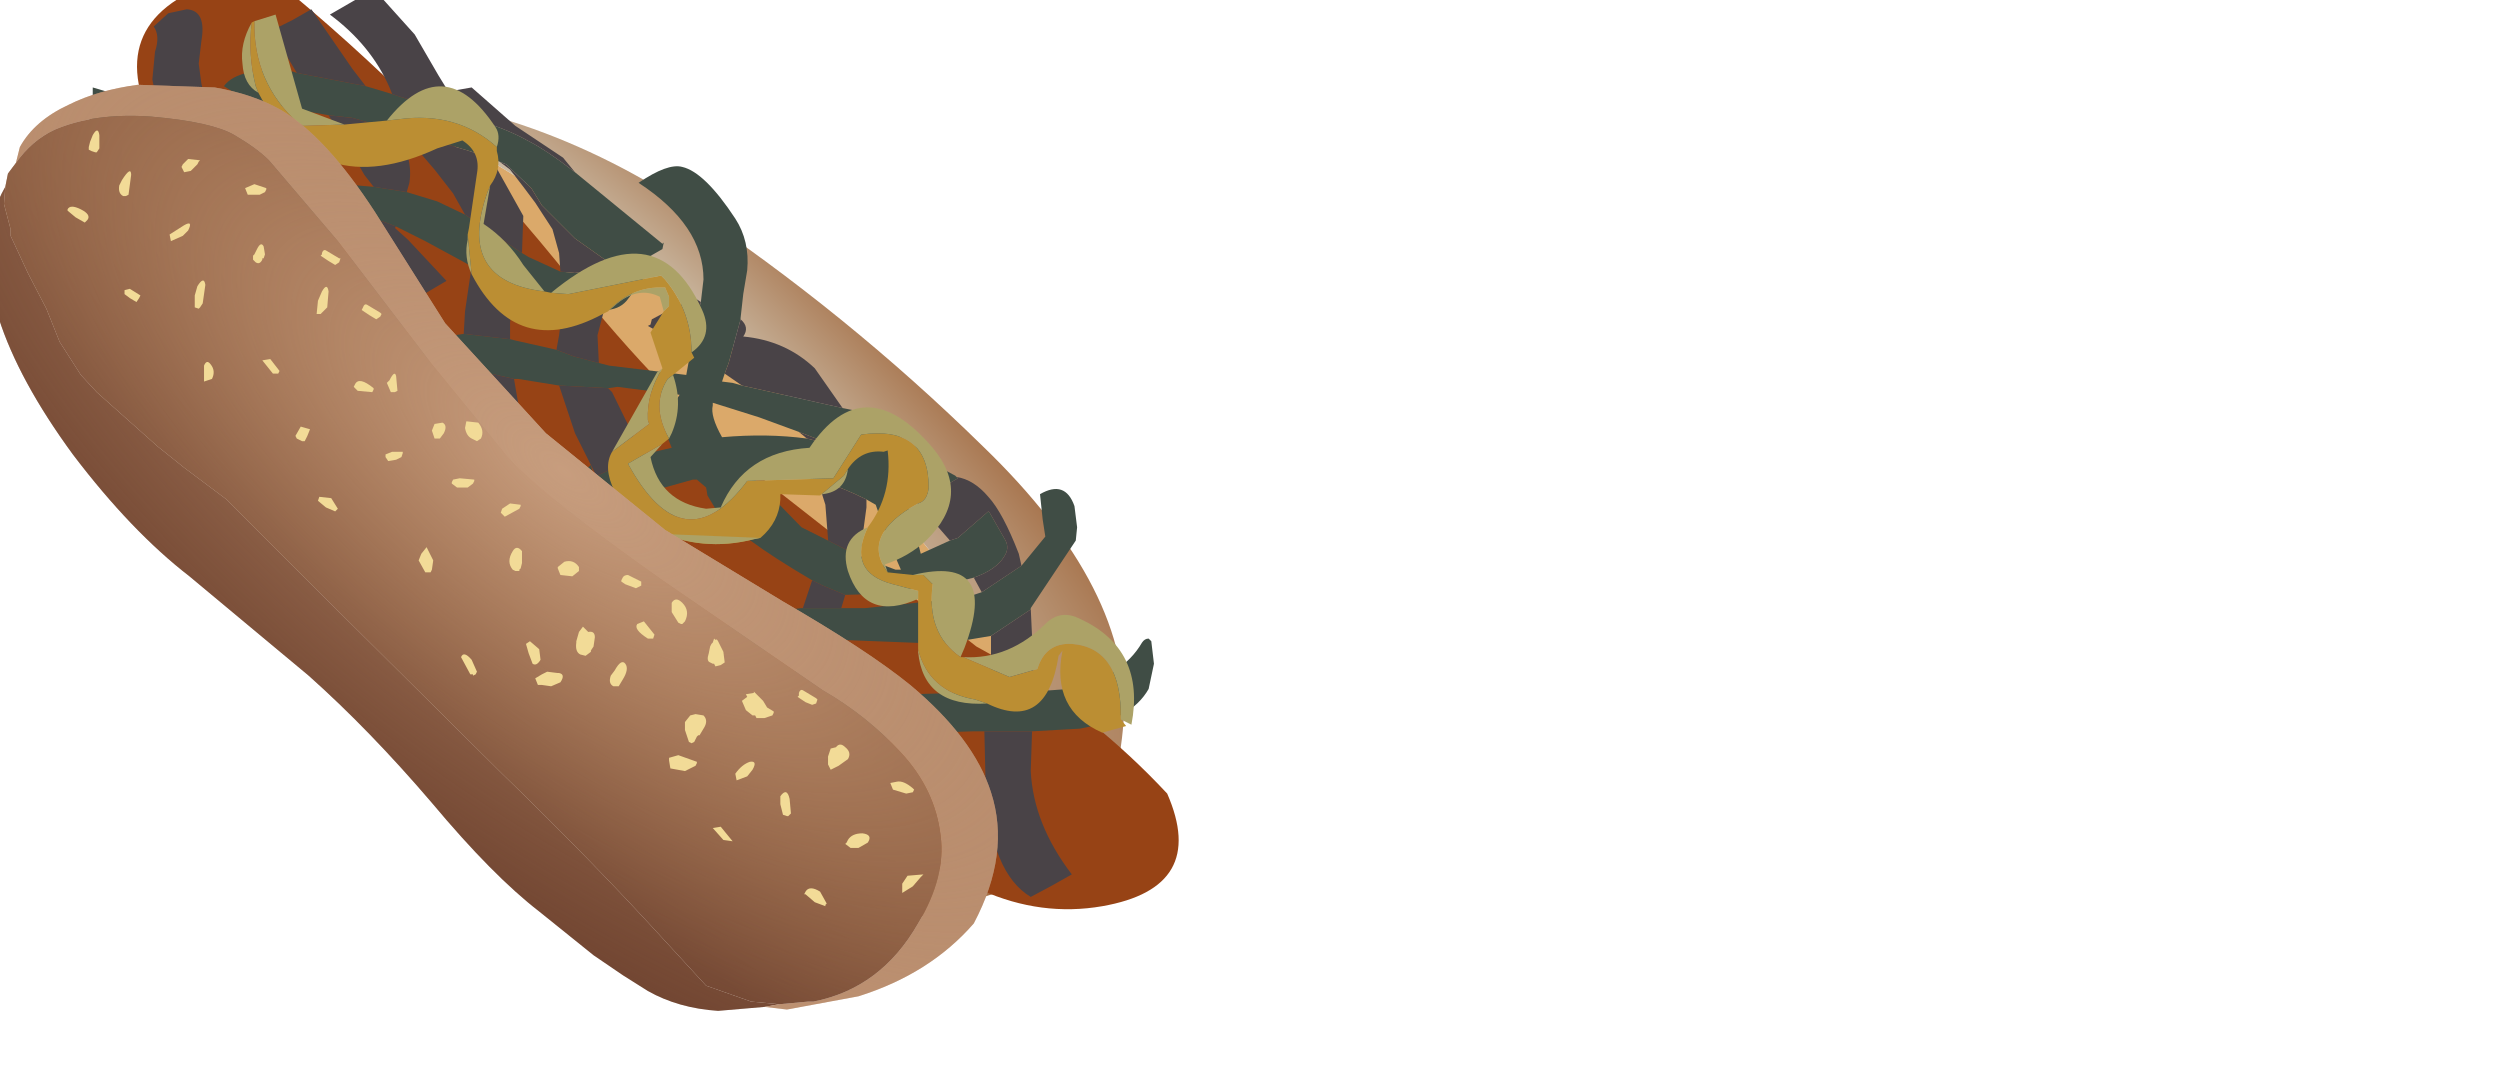 <?xml version="1.0" encoding="UTF-8" standalone="no"?>
<svg xmlns:xlink="http://www.w3.org/1999/xlink" height="40.3px" width="94.35px" xmlns="http://www.w3.org/2000/svg">
  <g transform="matrix(1.0, 0.0, 0.0, 1.0, 0.0, 0.0)">
    <use height="39.05" transform="matrix(1.0, 0.0, 0.0, 1.0, -0.45, -0.9)" width="44.95" xlink:href="#shape0"/>
  </g>
  <defs>
    <g id="shape0" transform="matrix(1.0, 0.0, 0.0, 1.0, 0.45, 0.9)">
      <path d="M34.55 34.65 L34.4 34.6 34.6 34.5 34.55 34.65" fill="#a57048" fill-rule="evenodd" stroke="none"/>
      <path d="M32.6 33.9 L32.5 33.85 32.65 33.8 32.6 33.9" fill="#ddded0" fill-rule="evenodd" stroke="none"/>
      <path d="M32.5 33.85 Q31.4 34.6 26.85 29.0 22.35 23.3 13.2 16.05 4.1 8.85 9.85 3.85 L11.5 3.7 Q16.8 3.8 25.3 11.0 33.75 18.25 37.8 24.45 41.8 30.55 32.65 33.8 L32.5 33.85" fill="#dba96a" fill-rule="evenodd" stroke="none"/>
      <path d="M11.5 3.7 L12.8 3.55 12.15 3.4 Q19.5 3.55 25.95 7.8 31.95 11.8 37.1 16.85 42.75 22.3 42.4 27.25 42.05 32.25 38.25 33.5 L34.55 34.65 34.6 34.5 32.8 33.95 32.6 33.9 32.65 33.8 Q41.8 30.55 37.8 24.45 33.75 18.25 25.3 11.0 16.8 3.8 11.5 3.7" fill="url(#gradient0)" fill-rule="evenodd" stroke="none"/>
      <path d="M37.05 33.6 Q32.75 31.55 28.95 28.65 24.75 25.35 21.0 21.65 L16.75 17.15 6.0 5.15 Q3.6 0.85 8.15 -0.7 9.75 -1.3 11.05 -0.2 16.85 4.65 21.55 10.55 24.9 14.8 29.0 18.25 L36.85 24.4 37.75 24.9 Q41.3 27.0 44.05 29.95 45.6 33.5 41.6 34.2 39.3 34.6 37.05 33.6" fill="#974315" fill-rule="evenodd" stroke="none"/>
      <path d="M26.45 11.4 L26.55 10.55 Q26.55 8.5 24.1 6.9 25.2 6.15 25.75 6.3 26.6 6.5 27.75 8.25 28.3 9.1 28.2 10.2 L28.05 11.1 27.95 12.0 27.95 12.05 27.5 13.7 27.35 14.1 27.25 14.4 27.65 14.45 28.0 14.55 31.8 15.4 32.55 15.55 35.0 17.15 35.2 17.5 36.05 17.95 36.1 18.0 36.15 18.05 35.3 18.55 34.5 18.85 34.35 18.8 34.1 18.65 34.35 19.3 34.75 20.9 35.85 20.4 36.15 20.3 37.3 19.3 37.35 19.35 37.95 20.4 Q38.1 20.7 37.9 21.0 37.6 21.5 36.75 21.8 L36.15 21.95 35.05 22.05 33.7 22.4 31.9 22.45 31.05 22.1 30.65 21.9 Q27.75 20.2 27.0 19.2 L26.7 18.7 26.65 18.4 26.3 18.1 26.15 18.1 24.9 18.45 23.25 19.15 23.15 19.2 Q22.4 19.5 21.85 19.95 20.6 21.2 20.2 20.95 L19.85 20.4 19.7 19.65 Q20.3 19.4 21.1 18.6 L22.3 17.55 22.4 17.95 22.5 17.95 22.65 17.9 24.25 17.15 25.35 16.9 25.15 16.4 Q25.05 16.0 25.55 15.05 L25.65 14.9 23.3 14.6 22.95 14.65 21.1 14.55 19.55 14.3 19.4 14.3 17.4 13.85 15.7 13.5 15.15 13.4 14.95 13.15 15.45 12.9 17.5 12.6 19.25 12.8 19.45 12.85 21.0 13.2 21.65 13.45 22.6 13.7 23.0 13.8 25.9 14.15 26.0 13.6 26.05 13.2 26.25 12.15 26.45 11.4 M38.55 21.35 L39.45 20.25 39.35 19.6 39.25 18.65 Q40.2 18.1 40.55 19.1 L40.65 19.9 40.6 20.4 38.9 22.95 38.9 23.0 37.4 24.0 35.6 24.3 31.75 24.15 30.05 24.35 29.9 24.35 Q27.5 24.75 27.2 26.2 L27.1 26.35 26.85 26.25 Q26.25 25.9 26.25 25.25 L26.35 24.85 26.4 24.6 Q27.1 23.4 28.95 23.1 L30.25 22.95 31.75 22.95 32.65 22.95 36.45 22.55 37.05 22.35 38.55 21.35 M39.0 26.1 L40.35 26.0 Q42.35 25.55 43.1 24.25 43.2 24.1 43.35 24.1 L43.45 24.2 43.55 25.05 43.35 26.0 Q42.7 27.15 40.75 27.5 L38.95 27.6 37.15 27.6 36.75 27.6 33.35 27.7 32.8 27.75 31.4 28.2 Q30.45 28.7 30.0 29.5 L29.95 29.6 29.85 29.65 29.55 28.7 Q29.4 28.15 29.55 27.9 29.85 27.35 30.4 27.0 31.1 26.5 32.25 26.3 L32.45 26.25 36.25 26.15 37.3 26.15 39.0 26.1 M12.15 8.55 L12.2 9.05 Q12.35 10.55 11.95 11.35 12.9 11.8 12.7 12.3 L12.45 12.75 12.1 13.25 11.95 13.2 11.65 12.95 11.15 12.6 Q11.45 10.95 11.35 10.1 11.3 9.3 10.9 8.8 L10.3 8.25 Q10.1 8.3 9.85 8.45 9.35 8.9 9.3 9.5 L8.4 8.7 Q7.75 8.05 7.85 7.85 L8.2 7.3 8.4 7.15 7.65 6.7 7.45 6.45 7.2 6.2 6.0 5.6 3.6 4.9 Q3.25 4.45 3.35 4.05 L3.5 3.7 3.5 3.3 5.5 3.9 5.95 4.0 7.35 4.5 7.95 4.95 11.2 6.95 11.55 6.85 12.3 6.9 14.1 7.05 15.05 7.2 15.35 7.25 16.5 7.6 17.55 8.1 18.15 8.5 19.7 9.55 19.95 9.7 21.15 10.25 21.7 10.3 22.9 10.1 22.9 10.15 23.4 10.2 22.9 9.85 21.7 9.0 20.45 7.75 20.05 7.1 19.1 6.2 18.85 6.1 18.55 6.0 Q17.85 5.7 16.3 5.3 L15.4 5.05 14.9 4.9 13.3 4.45 12.4 4.35 11.3 4.15 9.15 3.7 8.45 3.25 Q9.0 2.5 11.05 2.7 L11.2 2.75 13.8 3.25 14.8 3.55 15.1 3.65 17.9 4.5 Q19.1 4.85 19.9 5.3 20.6 5.65 21.7 6.5 L25.0 9.2 25.05 9.15 25.0 9.4 24.3 9.8 Q23.95 9.95 23.45 10.2 L24.2 10.3 24.35 10.3 24.3 10.5 23.65 11.35 Q23.35 11.7 22.8 11.7 L22.5 11.75 21.25 11.5 19.5 10.85 17.8 10.05 16.05 9.1 14.95 8.55 Q13.35 7.9 11.95 7.9 L12.15 8.55 M30.15 16.3 L28.65 15.75 26.9 15.2 26.9 15.3 Q26.8 15.7 27.25 16.5 28.95 16.35 30.45 16.55 L31.45 16.8 30.15 16.3 M32.45 21.0 L33.8 21.5 34.0 21.5 33.5 20.35 33.05 19.05 32.7 18.85 Q31.8 18.4 30.85 18.1 L28.25 17.85 30.25 19.9 31.25 20.4 32.45 21.0" fill="#404d45" fill-rule="evenodd" stroke="none"/>
      <path d="M27.95 12.05 Q28.3 12.35 28.05 12.7 29.65 12.85 30.75 13.9 L31.8 15.4 28.0 14.55 27.35 14.1 27.5 13.7 27.95 12.05 M36.1 18.0 Q36.75 18.1 37.3 18.75 37.85 19.35 38.45 20.9 L38.55 21.35 37.05 22.35 36.75 21.8 Q37.6 21.5 37.9 21.0 38.1 20.7 37.95 20.4 L37.35 19.35 37.3 19.3 36.15 20.3 35.85 20.4 34.5 18.85 35.3 18.55 36.15 18.05 36.1 18.0 M38.9 22.95 L39.0 25.1 39.0 26.1 37.3 26.15 37.4 24.75 37.4 24.0 38.9 23.0 38.9 22.95 M38.95 27.6 L38.9 29.1 Q39.0 31.1 40.45 33.0 L39.65 33.45 38.9 33.85 Q37.4 32.95 37.2 29.75 L37.15 27.6 38.95 27.6 M33.35 27.7 L33.55 27.85 32.65 28.3 32.0 28.65 31.4 28.2 32.8 27.75 33.35 27.7 M30.4 27.0 Q29.95 26.05 30.0 24.85 L30.05 24.35 31.75 24.15 Q31.85 25.15 32.45 26.25 L32.25 26.3 Q31.1 26.5 30.4 27.0 M30.25 22.95 L30.3 22.95 30.65 21.9 31.05 22.1 31.9 22.45 31.75 22.95 30.25 22.95 M24.9 18.45 L25.85 20.05 25.05 20.5 24.3 20.9 23.25 19.15 24.9 18.45 M22.5 17.95 L21.7 16.35 21.1 14.55 22.95 14.65 23.1 14.8 24.25 17.15 22.65 17.9 22.5 17.95 M19.4 14.3 L19.45 14.6 19.7 16.05 18.95 16.5 18.15 16.9 Q17.4 15.55 17.4 13.85 L19.4 14.3 M15.7 13.5 L16.7 15.4 15.9 15.9 15.25 16.25 Q14.0 15.55 13.45 12.55 L13.25 10.35 13.25 9.55 12.2 8.6 12.15 8.55 11.95 7.9 Q13.35 7.9 14.95 8.55 L14.9 8.6 15.4 9.05 16.85 10.6 16.0 11.1 15.25 11.5 14.85 11.1 15.05 11.8 15.45 12.9 14.95 13.15 15.15 13.4 15.7 13.5 M5.95 4.0 L5.75 3.0 5.85 1.95 Q6.05 1.35 5.8 1.0 L6.35 0.5 7.05 0.35 Q7.8 0.4 7.6 1.55 L7.5 2.4 7.6 3.15 Q7.8 4.15 8.25 4.65 L9.3 5.35 10.8 5.9 12.3 6.9 11.55 6.85 11.2 6.95 7.95 4.95 7.35 4.5 5.95 4.0 M14.1 7.05 L13.75 6.6 13.15 5.55 12.4 4.35 13.3 4.45 14.9 4.9 14.95 4.95 Q15.6 5.95 15.45 6.9 L15.35 7.25 15.05 7.2 14.1 7.05 M11.2 2.75 L10.25 1.15 11.05 0.75 11.75 0.35 13.3 2.6 13.8 3.25 11.2 2.75 M14.8 3.55 L14.7 3.3 Q14.0 1.7 12.45 0.55 L13.4 0.0 14.3 -0.2 15.65 1.3 16.55 2.85 16.95 3.5 16.95 3.45 17.8 3.3 19.45 4.75 21.25 5.95 21.7 6.5 Q20.6 5.65 19.9 5.3 19.1 4.85 17.9 4.5 L15.1 3.65 14.8 3.55 M22.8 11.7 L22.55 12.65 22.6 13.7 21.65 13.45 21.0 13.2 21.1 12.65 21.25 11.5 22.5 11.75 22.8 11.7 M26.05 13.2 L24.45 12.3 24.55 12.25 24.6 12.05 25.45 11.6 26.15 11.2 26.45 11.4 26.25 12.15 26.05 13.2 M30.45 16.55 L30.15 16.3 31.45 16.8 30.45 16.55 M32.7 18.85 L32.7 19.15 32.45 21.0 31.25 20.4 31.25 20.35 31.15 19.05 30.85 18.1 Q31.8 18.4 32.7 18.85 M18.55 6.0 L19.75 8.15 19.7 9.55 18.15 8.5 17.55 8.1 17.1 7.3 16.4 6.4 15.8 5.7 15.4 5.05 16.3 5.3 Q17.85 5.7 18.55 6.0 M21.15 10.25 L21.1 9.55 20.85 8.65 20.2 7.65 19.75 7.05 19.25 6.4 18.85 6.1 19.1 6.2 20.05 7.1 20.45 7.75 21.7 9.0 22.9 9.85 22.9 10.1 21.7 10.3 21.15 10.25 M17.8 10.05 L19.5 10.85 19.25 12.15 19.25 12.8 17.5 12.6 17.55 11.75 17.8 10.05" fill="#494347" fill-rule="evenodd" stroke="none"/>
      <path d="M32.75 19.9 Q33.7 18.65 33.5 17.0 L33.35 17.05 Q32.5 16.95 32.0 17.7 L31.85 17.95 30.95 18.7 29.45 18.65 29.45 18.85 Q29.4 19.7 28.7 20.3 L28.45 20.35 Q26.5 20.85 24.7 20.0 23.65 19.4 23.2 18.55 22.75 17.65 23.1 17.05 L24.5 16.0 24.45 15.85 Q24.4 14.85 25.0 13.9 L24.55 12.55 25.05 11.75 25.25 11.55 25.25 11.2 25.1 10.85 24.9 10.85 Q23.8 10.85 22.95 11.75 L22.75 11.85 Q19.5 13.6 17.8 10.35 L17.65 8.85 17.7 8.6 18.0 6.55 Q18.15 5.75 17.45 5.3 L16.5 5.6 Q11.95 7.7 9.75 3.5 L9.65 3.25 Q9.35 2.05 9.5 0.85 L9.6 0.8 Q9.55 3.1 11.25 4.65 L11.45 4.75 13.0 4.7 14.6 4.55 15.05 4.5 Q17.25 4.2 18.75 5.55 L18.75 5.7 Q18.95 6.4 18.5 7.0 L18.4 7.25 Q17.2 10.6 20.55 11.0 L20.8 11.05 21.45 11.1 24.95 10.4 25.1 10.55 Q26.1 11.75 26.1 13.3 L26.2 13.5 25.4 14.15 25.2 14.3 Q24.55 15.3 25.25 16.55 L25.0 16.75 23.7 17.5 Q25.8 21.35 28.2 18.15 L31.45 18.05 32.5 16.4 Q35.05 16.05 35.05 18.4 35.0 18.9 34.65 19.0 32.45 20.2 33.5 21.6 L34.45 21.7 34.85 21.7 35.2 22.05 Q34.95 23.9 36.25 24.8 L36.35 24.8 38.1 25.55 39.15 25.25 Q39.45 24.25 40.45 24.3 42.35 24.45 42.3 27.15 L42.5 27.4 41.6 27.65 Q39.65 26.8 40.1 24.55 L39.95 24.75 Q39.5 27.65 37.25 26.55 L36.8 26.4 Q35.05 26.1 34.65 24.5 L34.65 22.6 34.65 22.3 33.7 22.05 Q31.95 21.6 32.75 19.9" fill="#bb8e33" fill-rule="evenodd" stroke="none"/>
      <path d="M32.75 19.9 Q31.95 21.6 33.7 22.05 L34.65 22.3 34.65 22.6 Q32.65 23.5 32.0 21.55 31.65 20.35 32.75 19.9 M34.65 24.5 Q35.05 26.1 36.8 26.4 L37.25 26.55 Q34.85 26.7 34.65 24.6 L34.65 24.5 M42.3 27.15 Q42.35 24.45 40.45 24.3 39.45 24.25 39.15 25.25 L38.1 25.55 36.35 24.8 Q38.1 24.9 39.5 23.5 40.05 23.0 40.75 23.35 43.25 24.5 42.7 27.35 L42.3 27.15 M36.25 24.8 Q34.95 23.9 35.2 22.05 L34.85 21.7 34.45 21.7 Q37.75 20.9 36.4 24.45 L36.25 24.8 M33.5 21.6 Q32.45 20.2 34.65 19.0 35.0 18.9 35.05 18.4 35.05 16.05 32.5 16.4 L31.45 18.05 28.2 18.15 Q25.8 21.35 23.7 17.5 L25.0 16.75 24.55 17.25 Q24.9 18.95 26.65 19.2 L27.2 19.15 Q28.1 17.05 30.55 16.9 32.6 13.85 35.2 16.9 36.7 18.7 34.95 20.4 34.3 21.0 33.4 21.3 L33.5 21.6 M25.25 16.55 Q24.55 15.3 25.2 14.3 L25.4 14.15 Q25.8 15.3 25.35 16.35 L25.25 16.55 M26.1 13.3 Q26.1 11.75 25.1 10.55 L24.95 10.4 21.45 11.1 20.8 11.05 Q24.75 7.8 26.5 11.7 26.95 12.7 26.1 13.3 M20.55 11.0 Q17.2 10.6 18.4 7.25 L18.5 7.0 18.25 8.45 Q19.15 9.05 19.75 10.0 L20.55 11.0 M18.75 5.55 Q17.25 4.2 15.05 4.5 L14.6 4.55 Q16.75 1.85 18.7 4.8 18.9 5.1 18.75 5.55 M13.0 4.7 L11.45 4.75 11.25 4.65 Q9.55 3.1 9.6 0.8 L10.4 0.55 11.4 4.1 13.0 4.7 M9.5 0.85 Q9.35 2.05 9.65 3.25 L9.75 3.5 Q9.2 3.2 9.15 2.4 9.05 1.65 9.5 0.85 M17.65 8.85 L17.8 10.35 Q17.5 9.7 17.65 9.05 L17.65 8.85 M22.95 11.75 Q23.8 10.85 24.9 10.85 L25.1 10.85 25.25 11.2 25.25 11.55 25.05 11.75 24.9 11.2 Q24.1 10.8 23.3 11.45 L22.95 11.75 M25.0 13.9 Q24.4 14.85 24.45 15.85 L24.5 16.0 23.1 17.05 24.8 14.05 25.0 13.9 M24.7 20.0 Q26.5 20.85 28.45 20.35 L28.7 20.3 24.95 20.15 24.7 20.0 M30.95 18.7 L31.85 17.95 32.0 17.7 Q31.9 18.55 31.05 18.65 L30.95 18.7" fill="#aca267" fill-rule="evenodd" stroke="none"/>
      <path d="M29.4 37.9 L28.85 38.0 27.1 38.15 Q25.6 38.05 24.45 37.4 L23.5 36.8 22.4 36.05 20.35 34.4 Q18.6 33.05 16.3 30.3 13.95 27.55 11.65 25.5 L7.15 21.75 Q4.95 20.05 2.75 17.15 0.7 14.35 -0.05 12.0 -1.0 9.15 0.2 7.05 L0.15 7.7 0.4 8.65 0.4 8.9 1.05 10.3 1.75 11.65 2.25 12.9 3.05 14.15 3.65 14.8 5.95 16.85 6.95 17.65 8.55 18.85 12.6 22.9 18.95 29.2 Q22.35 32.5 24.95 35.35 L26.65 37.2 28.35 37.8 29.4 37.9" fill="#683d2c" fill-rule="evenodd" stroke="none"/>
      <path d="M29.4 37.9 L30.5 37.8 30.7 37.8 Q33.25 37.3 34.65 34.85 35.7 33.1 35.5 31.55 35.3 29.8 34.0 28.4 32.7 27.0 31.05 26.05 L25.0 21.9 Q20.6 18.8 19.2 17.3 L16.3 13.75 12.75 9.1 10.15 6.05 Q9.7 5.6 8.85 5.1 8.0 4.6 5.7 4.4 3.55 4.25 2.05 4.9 1.2 5.3 0.6 6.15 L0.75 5.55 Q1.3 4.55 2.6 3.95 3.7 3.4 5.2 3.2 L8.1 3.3 Q9.55 3.55 10.6 4.15 12.3 5.15 14.15 8.0 L16.8 12.2 20.6 16.35 25.1 20.0 29.55 22.7 Q32.75 24.55 34.35 25.85 36.75 27.85 37.4 29.9 38.15 32.2 36.75 34.85 35.1 36.75 32.4 37.6 L29.7 38.1 28.85 38.0 29.4 37.9" fill="#c79d7e" fill-rule="evenodd" stroke="none"/>
      <path d="M0.6 6.15 Q1.2 5.3 2.05 4.9 3.55 4.25 5.7 4.4 8.0 4.6 8.85 5.1 9.7 5.6 10.15 6.05 L12.75 9.1 16.3 13.75 19.2 17.3 Q20.6 18.8 25.0 21.9 L31.05 26.05 Q32.7 27.0 34.0 28.4 35.3 29.8 35.5 31.55 35.7 33.1 34.65 34.85 33.25 37.3 30.7 37.8 L30.5 37.8 29.4 37.9 28.35 37.8 26.65 37.2 24.95 35.35 Q22.35 32.5 18.95 29.2 L12.6 22.9 8.55 18.85 6.95 17.65 5.95 16.85 3.65 14.8 3.05 14.15 2.25 12.9 1.75 11.65 1.05 10.3 0.4 8.9 0.4 8.65 0.15 7.7 0.2 7.05 0.3 6.55 0.6 6.15" fill="url(#gradient1)" fill-rule="evenodd" stroke="none"/>
      <path d="M25.1 20.0 L29.55 22.7 Q32.75 24.55 34.35 25.85 36.75 27.85 37.4 29.9 38.15 32.2 36.75 34.85 35.1 36.75 32.4 37.6 L29.7 38.1 28.85 38.0 27.1 38.15 Q25.6 38.05 24.45 37.4 L23.5 36.8 22.4 36.05 20.35 34.4 Q18.6 33.05 16.3 30.3 13.95 27.55 11.65 25.5 L7.15 21.75 Q4.95 20.05 2.75 17.15 0.7 14.35 -0.05 12.0 -1.0 9.15 0.2 7.05 L0.3 6.55 0.6 6.15 0.75 5.55 Q1.3 4.55 2.6 3.95 3.7 3.4 5.2 3.2 L8.1 3.3 Q9.55 3.55 10.6 4.15 12.3 5.15 14.15 8.0 L16.8 12.2 20.6 16.35 25.1 20.0" fill="url(#gradient2)" fill-rule="evenodd" stroke="none"/>
      <path d="M4.95 6.6 L4.85 7.35 4.75 7.4 4.65 7.4 Q4.45 7.3 4.5 7.0 L4.6 6.8 Q4.95 6.25 4.95 6.6 M3.75 5.6 L3.65 5.75 3.6 5.75 3.45 5.7 3.35 5.65 3.35 5.55 3.4 5.35 3.5 5.1 Q3.7 4.75 3.75 5.1 L3.75 5.6 M2.55 7.9 Q2.65 7.7 3.05 7.9 3.45 8.1 3.3 8.3 L3.2 8.4 2.85 8.2 2.55 7.95 2.55 7.9 M10.05 7.15 L10.0 7.25 9.8 7.35 9.35 7.35 9.25 7.1 9.6 6.95 10.05 7.1 10.05 7.15 M9.6 9.6 L9.7 9.4 Q9.85 9.1 9.95 9.3 L10.0 9.6 9.95 9.75 9.9 9.75 9.9 9.8 Q9.8 10.0 9.65 9.9 L9.55 9.8 9.55 9.65 9.6 9.6 M7.55 6.05 L7.5 6.1 7.45 6.2 7.2 6.45 6.95 6.5 6.85 6.3 6.9 6.2 7.1 6.0 7.55 6.05 M6.9 8.9 L6.45 9.1 6.4 8.85 6.95 8.5 Q7.3 8.3 7.1 8.7 L6.9 8.9 M7.55 11.6 L7.5 11.65 7.35 11.6 7.35 11.15 7.45 10.8 Q7.7 10.4 7.75 10.75 L7.65 11.45 7.55 11.6 M13.7 11.6 Q13.75 11.45 13.85 11.5 L14.35 11.8 14.4 11.85 14.35 11.95 14.2 12.05 13.95 11.9 13.65 11.7 13.7 11.6 M12.3 9.45 L12.8 9.75 12.85 9.75 12.8 9.9 12.65 10.0 12.4 9.85 12.1 9.65 12.15 9.6 12.15 9.55 Q12.2 9.4 12.3 9.45 M12.15 11.0 Q12.35 10.65 12.4 11.0 L12.35 11.6 12.1 11.85 11.95 11.85 12.0 11.35 12.15 11.0 M10.55 14.0 L10.5 14.1 10.3 14.1 9.9 13.6 10.2 13.55 10.55 14.0 M13.4 14.5 Q13.55 14.2 14.1 14.65 L14.1 14.7 14.05 14.8 13.5 14.75 13.35 14.6 13.4 14.5 M14.9 14.8 L14.75 14.8 14.6 14.45 14.7 14.35 Q14.9 13.95 14.95 14.2 L15.0 14.75 14.9 14.8 M18.15 16.55 L18.0 16.65 17.8 16.55 Q17.6 16.45 17.55 16.15 L17.6 15.9 18.05 15.95 Q18.3 16.25 18.15 16.55 M16.75 16.35 L16.6 16.55 16.4 16.55 16.3 16.25 16.4 16.0 16.7 15.95 Q16.9 16.05 16.75 16.35 M19.65 19.1 L19.6 19.2 19.05 19.5 18.9 19.35 18.95 19.2 19.25 19.0 19.65 19.05 19.65 19.1 M17.9 18.15 L17.85 18.25 17.65 18.4 17.25 18.4 17.05 18.25 17.05 18.2 17.1 18.1 17.35 18.05 17.9 18.1 17.9 18.15 M21.05 21.4 L21.3 21.2 Q21.65 21.1 21.85 21.4 L21.85 21.45 21.85 21.55 21.6 21.75 21.15 21.7 21.05 21.45 21.05 21.4 M19.7 20.8 L19.7 21.25 19.65 21.45 19.6 21.5 19.6 21.55 19.45 21.55 19.35 21.5 Q19.1 21.2 19.35 20.8 19.5 20.55 19.7 20.8 M16.3 21.5 L16.25 21.6 16.15 21.6 16.05 21.6 15.8 21.15 15.9 20.9 16.1 20.65 16.35 21.15 16.3 21.5 M17.95 25.45 L17.85 25.5 17.85 25.45 17.75 25.45 17.4 24.8 Q17.5 24.55 17.8 24.9 L18.0 25.35 17.95 25.45 M15.2 17.1 L15.15 17.25 14.95 17.35 14.65 17.4 14.55 17.25 14.55 17.15 14.8 17.05 15.2 17.05 15.2 17.1 M12.75 19.2 L12.65 19.3 12.3 19.15 12.0 18.9 12.05 18.75 12.5 18.8 12.75 19.2 M11.35 16.1 L11.7 16.2 11.6 16.45 11.5 16.65 11.4 16.65 11.3 16.6 11.2 16.55 11.15 16.45 11.35 16.1 M7.95 13.75 Q8.15 14.0 8.0 14.3 L7.7 14.4 7.7 13.8 Q7.8 13.55 7.95 13.75 M5.3 11.15 L5.25 11.25 5.15 11.4 4.9 11.25 4.7 11.1 4.7 11.05 4.7 10.95 4.9 10.9 5.3 11.15 M34.2 29.95 L33.7 29.8 33.6 29.55 33.85 29.5 Q34.1 29.45 34.45 29.75 L34.5 29.8 34.45 29.9 34.2 29.95 M34.85 33.0 L34.75 33.1 34.45 33.45 34.05 33.7 34.05 33.35 34.25 33.05 34.85 33.0 M32.0 28.65 L31.65 28.9 31.35 29.05 31.25 28.85 31.25 28.55 31.35 28.25 31.55 28.2 Q31.7 28.0 31.9 28.2 32.15 28.4 32.0 28.65 M30.85 26.4 L30.8 26.55 30.65 26.6 30.4 26.5 30.1 26.3 30.15 26.25 30.15 26.15 Q30.2 26.0 30.3 26.05 L30.8 26.35 30.85 26.4 M29.75 30.8 L29.7 30.8 29.55 30.75 29.45 30.35 29.45 30.05 Q29.7 29.7 29.8 30.15 L29.85 30.7 29.75 30.8 M32.1 32.0 L31.9 31.85 31.95 31.8 32.0 31.7 Q32.15 31.45 32.55 31.45 32.95 31.5 32.75 31.8 L32.4 32.0 32.1 32.0 M30.95 33.65 L31.2 34.1 31.15 34.15 31.15 34.2 30.75 34.05 30.4 33.75 30.35 33.75 30.4 33.65 Q30.55 33.4 30.95 33.65 M27.65 31.75 L27.3 31.7 26.9 31.25 27.2 31.2 27.65 31.75 M28.45 26.1 L28.8 26.45 28.95 26.7 29.2 26.85 29.2 26.9 29.15 27.0 28.85 27.1 28.55 27.1 28.5 27.0 28.4 27.0 28.15 26.8 28.0 26.45 28.2 26.3 28.15 26.2 28.45 26.15 28.45 26.1 M27.1 24.2 L27.3 24.6 27.35 25.0 27.2 25.1 27.0 25.15 26.95 25.05 26.9 25.05 26.8 25.0 Q26.65 24.95 26.75 24.65 L26.8 24.4 26.85 24.3 26.9 24.25 26.95 24.1 27.0 24.15 Q27.05 24.1 27.1 24.2 M26.25 26.95 L26.55 27.0 Q26.75 27.2 26.55 27.5 L26.4 27.75 26.35 27.75 26.3 27.8 26.25 27.9 26.2 28.0 26.1 28.05 26.0 28.0 25.85 27.55 25.85 27.25 26.05 27.0 26.25 26.95 M25.25 28.7 L25.25 28.6 25.6 28.5 26.3 28.75 26.3 28.8 26.25 28.9 25.85 29.1 25.3 29.0 25.25 28.7 M28.3 28.75 Q28.6 28.7 28.4 29.05 L28.2 29.3 27.8 29.45 27.75 29.2 Q28.0 28.85 28.3 28.75 M25.7 23.55 L25.6 23.5 25.35 23.1 25.35 22.75 Q25.5 22.5 25.75 22.75 26.05 23.05 25.85 23.45 L25.75 23.55 25.7 23.55 M24.3 23.45 L24.7 23.95 24.65 24.1 24.45 24.1 Q23.9 23.75 24.05 23.55 L24.3 23.45 M24.2 22.1 L24.0 22.2 23.6 22.05 23.45 21.95 23.45 21.9 23.5 21.8 Q23.55 21.7 23.7 21.7 L24.2 21.95 24.2 22.0 24.2 22.1 M22.0 23.65 L22.15 23.8 22.2 23.85 Q22.45 23.8 22.45 24.05 L22.4 24.4 22.3 24.55 22.3 24.6 22.1 24.75 21.9 24.7 Q21.7 24.6 21.75 24.25 L21.75 24.2 21.85 23.85 22.0 23.65 M21.1 25.4 Q21.35 25.45 21.15 25.75 L20.8 25.9 20.45 25.85 20.3 25.85 20.2 25.6 20.45 25.45 20.65 25.35 21.05 25.4 21.1 25.4 M20.35 24.5 L20.4 24.9 Q20.25 25.15 20.1 25.05 L19.95 24.65 19.85 24.3 20.0 24.2 20.35 24.5 M23.35 25.9 L23.25 25.9 23.15 25.9 Q22.95 25.8 23.05 25.5 L23.2 25.3 Q23.45 24.85 23.6 25.05 23.75 25.25 23.5 25.65 L23.35 25.9" fill="#f2db97" fill-rule="evenodd" stroke="none"/>
    </g>
    <radialGradient cx="0" cy="0" gradientTransform="matrix(0.029, 0.026, -0.006, 0.007, 23.2, 12.55)" gradientUnits="userSpaceOnUse" id="gradient0" r="819.2" spreadMethod="pad">
      <stop offset="0.0" stop-color="#ddded0"/>
      <stop offset="0.988" stop-color="#a57048"/>
    </radialGradient>
    <radialGradient cx="0" cy="0" gradientTransform="matrix(0.039, 0.034, -0.009, 0.01, 20.8, 18.25)" gradientUnits="userSpaceOnUse" id="gradient1" r="819.2" spreadMethod="pad">
      <stop offset="0.0" stop-color="#a57048"/>
      <stop offset="0.988" stop-color="#683d2c"/>
    </radialGradient>
    <radialGradient cx="0" cy="0" gradientTransform="matrix(0.044, 0.034, -0.014, 0.018, 21.3, 17.8)" gradientUnits="userSpaceOnUse" id="gradient2" r="819.2" spreadMethod="pad">
      <stop offset="0.0" stop-color="#c79d7e"/>
      <stop offset="0.988" stop-color="#92603f" stop-opacity="0.0"/>
    </radialGradient>
  </defs>
</svg>
